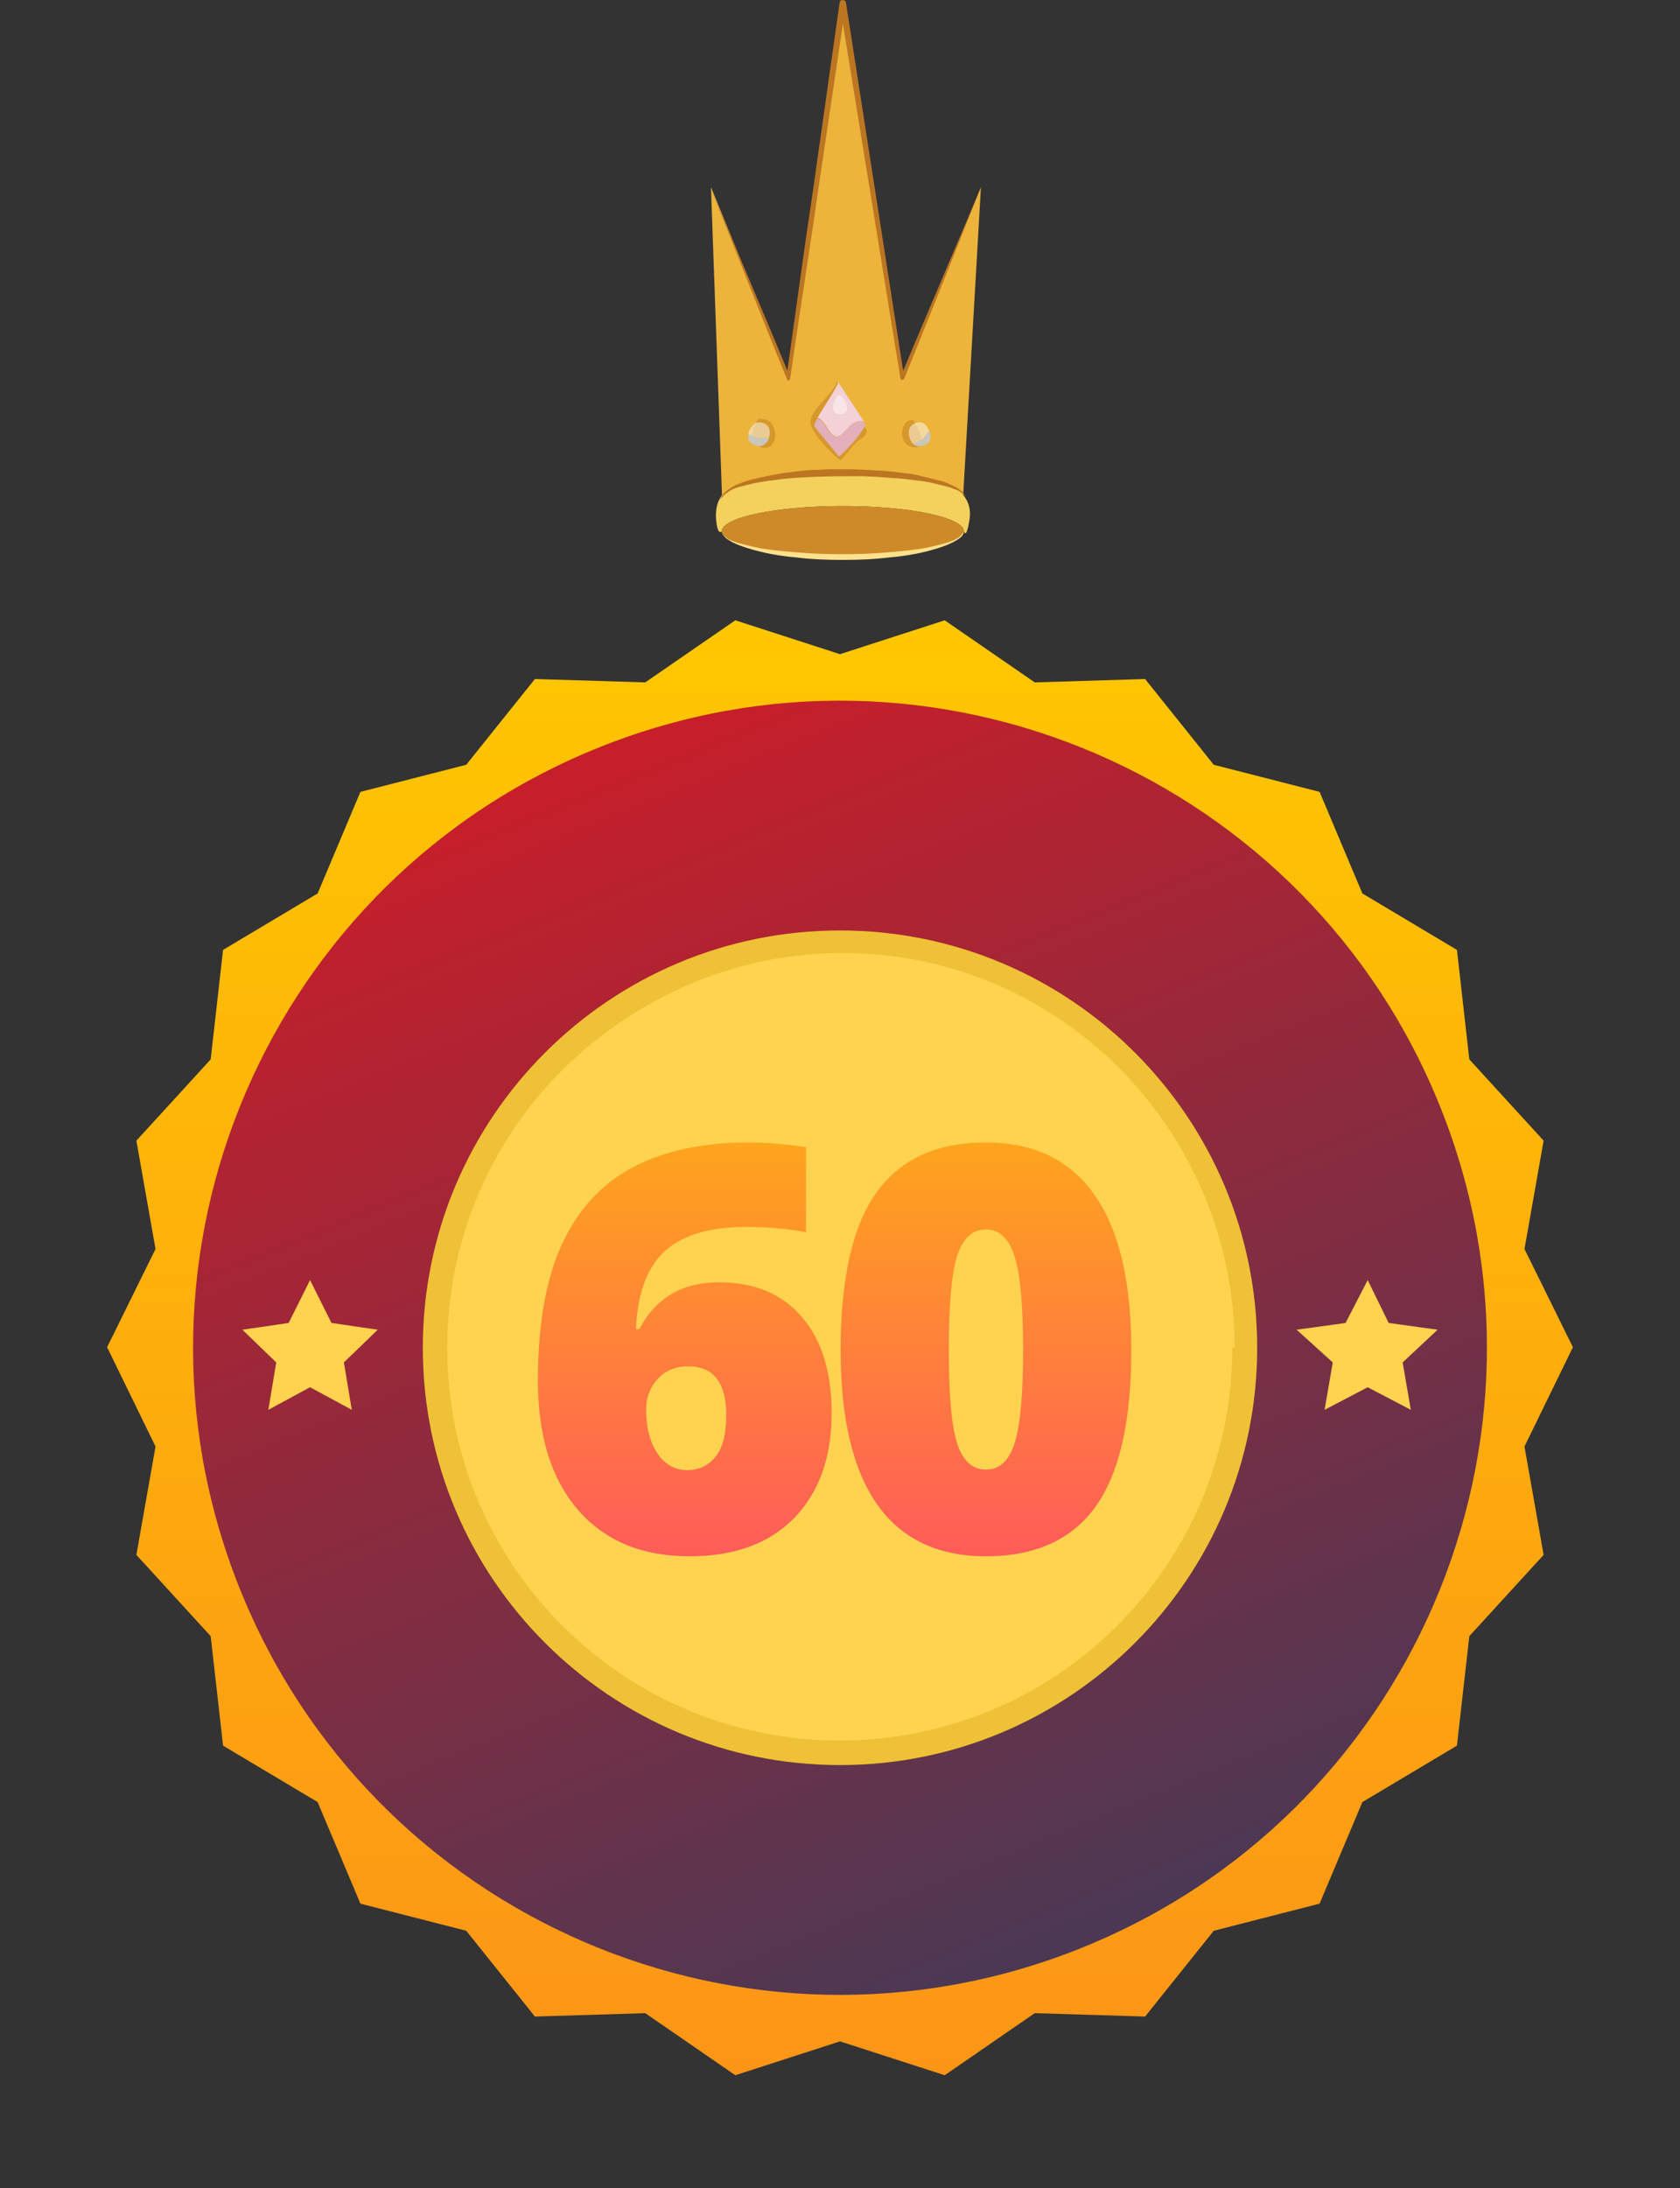 <svg width="298" height="388" viewBox="0 0 298 388" fill="none" xmlns="http://www.w3.org/2000/svg">
<rect x="0" y="0" width="298" height="388" fill="#333333" stroke="none"/>
<path d="M279 238.899L270.413 256.513L273.808 275.727L260.628 290.139L258.432 309.554L241.657 319.561L234.069 337.575L215.298 342.379L203.117 357.591L183.547 356.99L167.571 367.999L149 361.994L130.429 367.999L114.453 356.99L94.883 357.591L82.702 342.379L63.931 337.575L56.343 319.561L39.568 309.554L37.372 290.139L24.192 275.727L27.587 256.513L19 238.899L27.587 221.485L24.192 202.271L37.372 187.859L39.568 168.444L56.343 158.437L63.931 140.423L82.702 135.619L94.883 120.407L114.453 121.008L130.429 109.999L149 116.004L167.571 109.999L183.547 121.008L203.117 120.407L215.298 135.619L234.069 140.423L241.657 158.437L258.432 168.444L260.628 187.859L273.808 202.271L270.413 221.485L279 238.899Z" fill="url(#paint0_linear)"/>
<path d="M191.401 345.599C250.274 322.181 279.016 255.472 255.599 196.599C232.182 137.726 165.472 108.983 106.599 132.401C47.726 155.818 18.984 222.528 42.401 281.401C65.818 340.274 132.528 369.016 191.401 345.599Z" fill="url(#paint1_linear)"/>
<path d="M149 312.999C189.869 312.999 223 279.868 223 238.999C223 198.13 189.869 164.999 149 164.999C108.131 164.999 75 198.13 75 238.999C75 279.868 108.131 312.999 149 312.999Z" fill="#EFC136"/>
<path d="M198.192 288.251C225.385 261.058 225.385 216.971 198.192 189.779C171 162.586 126.913 162.586 99.72 189.779C72.528 216.971 72.528 261.058 99.72 288.251C126.913 315.443 171 315.443 198.192 288.251Z" fill="#FFD34F"/>
<path d="M149.5 168.999C111.066 168.999 80 200.288 80 238.999H219C219 200.489 187.934 168.999 149.5 168.999Z" fill="#FFD34F"/>
<path d="M55 226.999L58.8 234.599L67 235.799L61 241.599L62.4 249.999L55 245.999L47.6 249.999L49 241.599L43 235.799L51.2 234.599L55 226.999Z" fill="#FFD34F"/>
<path d="M242.603 226.999L246.322 234.599L255 235.799L248.802 241.599L250.248 249.999L242.603 245.999L234.959 249.999L236.405 241.599L230 235.799L238.678 234.599L242.603 226.999Z" fill="#FFD34F"/>
<path d="M95.418 244.824C95.418 234.863 96.834 226.807 99.666 220.654C102.531 214.469 106.73 209.912 112.264 206.982C117.83 204.053 124.682 202.588 132.82 202.588C135.717 202.588 139.103 202.865 142.977 203.418V218.506C139.721 217.887 136.189 217.578 132.381 217.578C125.936 217.578 121.134 218.994 117.977 221.826C114.819 224.658 113.094 229.281 112.801 235.693H113.387C116.316 230.16 121.02 227.393 127.498 227.393C133.846 227.393 138.761 229.443 142.244 233.545C145.76 237.614 147.518 243.294 147.518 250.586C147.518 258.431 145.304 264.632 140.877 269.189C136.45 273.714 130.265 275.977 122.322 275.977C113.891 275.977 107.299 273.242 102.547 267.773C97.794 262.305 95.418 254.655 95.418 244.824ZM121.883 260.693C123.934 260.693 125.594 259.928 126.863 258.398C128.165 256.836 128.816 254.362 128.816 250.977C128.816 245.182 126.57 242.285 122.078 242.285C119.865 242.285 118.058 243.034 116.658 244.531C115.291 246.029 114.607 247.852 114.607 250C114.607 253.125 115.275 255.697 116.609 257.715C117.944 259.701 119.702 260.693 121.883 260.693ZM200.672 239.404C200.672 252.035 198.556 261.296 194.324 267.188C190.092 273.047 183.615 275.977 174.891 275.977C166.362 275.977 159.933 272.917 155.604 266.797C151.274 260.645 149.109 251.514 149.109 239.404C149.109 226.709 151.225 217.399 155.457 211.475C159.689 205.55 166.167 202.588 174.891 202.588C183.387 202.588 189.799 205.68 194.129 211.865C198.491 218.018 200.672 227.197 200.672 239.404ZM168.299 239.404C168.299 247.477 168.803 253.027 169.812 256.055C170.822 259.082 172.514 260.596 174.891 260.596C177.299 260.596 178.992 259.033 179.969 255.908C180.978 252.783 181.482 247.282 181.482 239.404C181.482 231.494 180.978 225.96 179.969 222.803C178.96 219.613 177.267 218.018 174.891 218.018C172.514 218.018 170.822 219.548 169.812 222.607C168.803 225.667 168.299 231.266 168.299 239.404Z" fill="url(#paint2_linear)"/>
<path d="M170.739 89.734L173.999 33.191L160.173 66.915L149.606 0.367L139.939 66.915L126.112 33.191L128.135 89.734C129.035 89.51 170.739 89.734 170.739 89.734Z" fill="#ECB43B"/>
<path d="M134.543 74.221C134.093 75.121 133.418 75.907 133.418 77.031C133.418 78.493 134.767 79.842 136.341 79.28C138.365 78.38 137.578 74.334 135.329 74.334L134.543 74.221Z" fill="#D6982B"/>
<path d="M162.084 74.559C159.723 73.996 159.049 78.83 161.859 79.28C164.669 79.842 163.096 76.245 162.309 75.121L162.084 74.559Z" fill="#D6982B"/>
<path d="M174 33.191C169.504 44.544 165.007 55.786 160.398 67.139C160.286 67.364 160.173 67.364 159.948 67.364C159.836 67.364 159.724 67.252 159.724 67.139L154.328 33.865L148.932 0.591H150.056L145.11 33.865C143.536 44.994 141.738 56.011 140.164 67.139C140.164 67.364 139.939 67.477 139.827 67.477C139.714 67.477 139.602 67.364 139.602 67.252C134.993 56.011 130.609 44.657 126 33.303C130.721 44.544 135.555 55.673 140.164 66.915L139.489 67.027C141.063 55.898 142.525 44.882 144.211 33.753L148.932 0.479C148.932 0.142 149.269 -0.083 149.607 0.029C149.831 0.029 150.056 0.254 150.056 0.479L155.227 33.753L160.398 67.027L159.724 66.915C164.445 55.561 169.279 44.432 174 33.191Z" fill="#BC7622"/>
<path d="M170.965 94.231C170.965 91.758 161.41 89.734 149.495 89.734C137.691 89.734 128.024 91.758 128.024 94.231C128.024 94.231 127.237 95.13 127.012 91.983C126.787 88.835 128.361 87.486 128.361 87.486C130.16 85.35 138.928 83.776 149.495 83.776C159.162 83.776 167.256 85.125 169.954 86.924C169.954 86.924 172.539 88.61 171.977 92.095C171.415 95.805 170.965 94.231 170.965 94.231Z" fill="#F3D15C"/>
<path d="M127.574 88.947C127.687 88.722 127.799 88.385 127.912 88.16C128.024 87.935 128.249 87.71 128.361 87.486C129.036 86.811 129.823 86.361 130.722 85.912C131.621 85.575 132.521 85.237 133.42 85.013C135.218 84.563 137.017 84.226 138.928 83.888C139.827 83.776 140.727 83.663 141.738 83.551C142.638 83.439 143.537 83.326 144.549 83.326C145.448 83.326 146.347 83.214 147.359 83.214C148.258 83.214 149.158 83.214 150.169 83.214C151.968 83.214 153.879 83.326 155.678 83.439C156.577 83.439 157.476 83.551 158.488 83.663C159.387 83.776 160.286 83.888 161.298 84.001C162.197 84.113 163.097 84.338 163.996 84.563C164.895 84.788 165.795 85.013 166.694 85.237C167.144 85.35 167.593 85.462 168.043 85.687C168.493 85.912 168.942 86.024 169.279 86.249C169.729 86.474 170.066 86.699 170.516 87.036C170.853 87.373 171.078 87.71 171.415 88.16C171.078 87.823 170.741 87.486 170.404 87.261C170.066 87.036 169.617 86.811 169.167 86.699C168.717 86.474 168.268 86.361 167.818 86.249C167.368 86.137 166.919 86.024 166.469 85.912C165.57 85.687 164.671 85.462 163.771 85.35C162.872 85.237 161.973 85.125 161.073 85.013C160.174 84.9 159.275 84.788 158.375 84.788C157.476 84.675 156.577 84.675 155.678 84.563L152.98 84.45H150.169C146.572 84.45 142.863 84.563 139.153 84.9C137.354 85.125 135.556 85.35 133.757 85.687C132.858 85.912 131.959 86.137 131.059 86.361C130.16 86.586 129.373 87.036 128.699 87.598C128.474 87.71 128.361 87.935 128.137 88.16C127.799 88.385 127.687 88.722 127.574 88.947Z" fill="#BC7622"/>
<path d="M170.965 94.231C170.965 96.704 161.41 98.727 149.494 98.727C137.691 98.727 128.023 96.704 128.023 94.231C128.023 91.758 137.578 89.734 149.494 89.734C161.41 89.734 170.965 91.758 170.965 94.231Z" fill="#CE8A29"/>
<path d="M170.965 94.231C170.965 94.231 170.965 94.456 170.853 94.681C170.74 95.018 170.403 95.355 169.841 95.692C168.829 96.367 167.143 97.041 165.007 97.603C162.984 98.165 160.511 98.615 157.813 98.84C155.115 99.177 152.304 99.29 149.494 99.29C146.684 99.29 143.761 99.177 141.176 98.84C138.478 98.615 136.117 98.165 133.981 97.603C131.958 97.041 130.272 96.479 129.148 95.692C128.585 95.355 128.248 94.905 128.136 94.681C128.023 94.343 128.023 94.231 128.023 94.231C128.023 94.231 128.023 94.456 128.136 94.681C128.248 95.018 128.698 95.243 129.148 95.58C130.159 96.142 131.958 96.592 133.981 97.041C136.005 97.491 138.478 97.716 141.176 97.941C143.761 98.165 146.571 98.278 149.382 98.278C152.192 98.278 155.002 98.165 157.588 97.941C160.173 97.716 162.646 97.491 164.782 97.041C166.806 96.592 168.604 96.142 169.616 95.58C170.178 95.243 170.515 95.018 170.628 94.681C170.965 94.456 170.965 94.231 170.965 94.231Z" fill="#FFE18D"/>
<path d="M132.746 76.919V77.032C132.521 78.156 133.083 78.718 134.207 79.055C135.332 79.392 136.231 78.493 136.456 77.481C135.332 77.931 133.87 77.594 132.746 76.919Z" fill="#C9C7BC"/>
<g opacity="0.7">
<path opacity="0.7" d="M134.769 74.896C133.757 74.784 132.97 75.908 132.745 76.919C133.869 77.594 135.331 77.931 136.455 77.481V77.369C136.792 76.132 136.23 75.008 134.769 74.896Z" fill="white"/>
</g>
<g opacity="0.7">
<path opacity="0.7" d="M164.782 76.357C164.445 75.458 163.771 74.784 162.984 74.896C161.522 75.008 160.96 76.133 161.297 77.481C161.41 77.931 161.635 78.381 161.972 78.718C162.984 78.606 163.995 77.594 164.782 76.357Z" fill="white"/>
</g>
<path d="M164.782 76.357C163.995 77.594 163.096 78.606 161.859 78.606C162.309 79.055 162.871 79.28 163.545 79.055C164.669 78.831 165.231 78.156 165.007 77.032C164.894 76.919 164.894 76.582 164.782 76.357Z" fill="#C9C7BC"/>
<path d="M148.37 67.589C148.482 68.263 147.358 69.5 146.796 70.174C145.897 71.411 143.761 73.21 143.761 74.783C143.649 76.582 147.471 80.404 149.044 81.64C150.056 80.741 150.843 79.504 151.742 78.605C152.417 77.931 153.766 77.369 153.766 76.357L148.37 67.589Z" fill="#D6982B"/>
<path d="M148.258 77.369C149.495 77.594 150.394 75.458 151.518 75.008C152.081 74.671 152.643 74.671 153.205 74.671L148.708 67.814C148.258 69.05 146.01 72.31 144.999 74.109C145.111 74.109 145.223 74.109 145.336 74.221C146.572 74.896 146.91 77.032 148.258 77.369Z" fill="#F2D1D7"/>
<path d="M151.518 75.009C150.394 75.458 149.607 77.594 148.259 77.369C146.797 77.144 146.572 75.009 145.336 74.334C145.223 74.334 145.111 74.222 144.999 74.222C144.661 74.784 144.437 75.233 144.437 75.458C144.437 75.683 146.685 78.381 148.821 80.966C150.507 79.505 152.53 77.257 153.542 75.346L153.092 74.671C152.643 74.671 152.081 74.671 151.518 75.009Z" fill="#E2AFBA"/>
<path d="M148.821 69.95C147.922 70.624 146.798 73.547 149.158 73.434C151.182 73.322 150.057 70.849 149.046 70.062L148.821 69.95Z" fill="#F9E4E8"/>
<defs>
<linearGradient id="paint0_linear" x1="149" y1="109.999" x2="149" y2="367.999" gradientUnits="userSpaceOnUse">
<stop stop-color="#FFC700"/>
<stop offset="1" stop-color="#FC9517"/>
</linearGradient>
<linearGradient id="paint1_linear" x1="80.683" y1="107.787" x2="192.025" y2="380.26" gradientUnits="userSpaceOnUse">
<stop stop-color="#D91B24"/>
<stop offset="1" stop-color="#393C5A"/>
</linearGradient>
<linearGradient id="paint2_linear" x1="148.5" y1="168" x2="148.5" y2="304" gradientUnits="userSpaceOnUse">
<stop stop-color="#FFC700"/>
<stop offset="1" stop-color="#FF4070"/>
</linearGradient>
</defs>
</svg>
